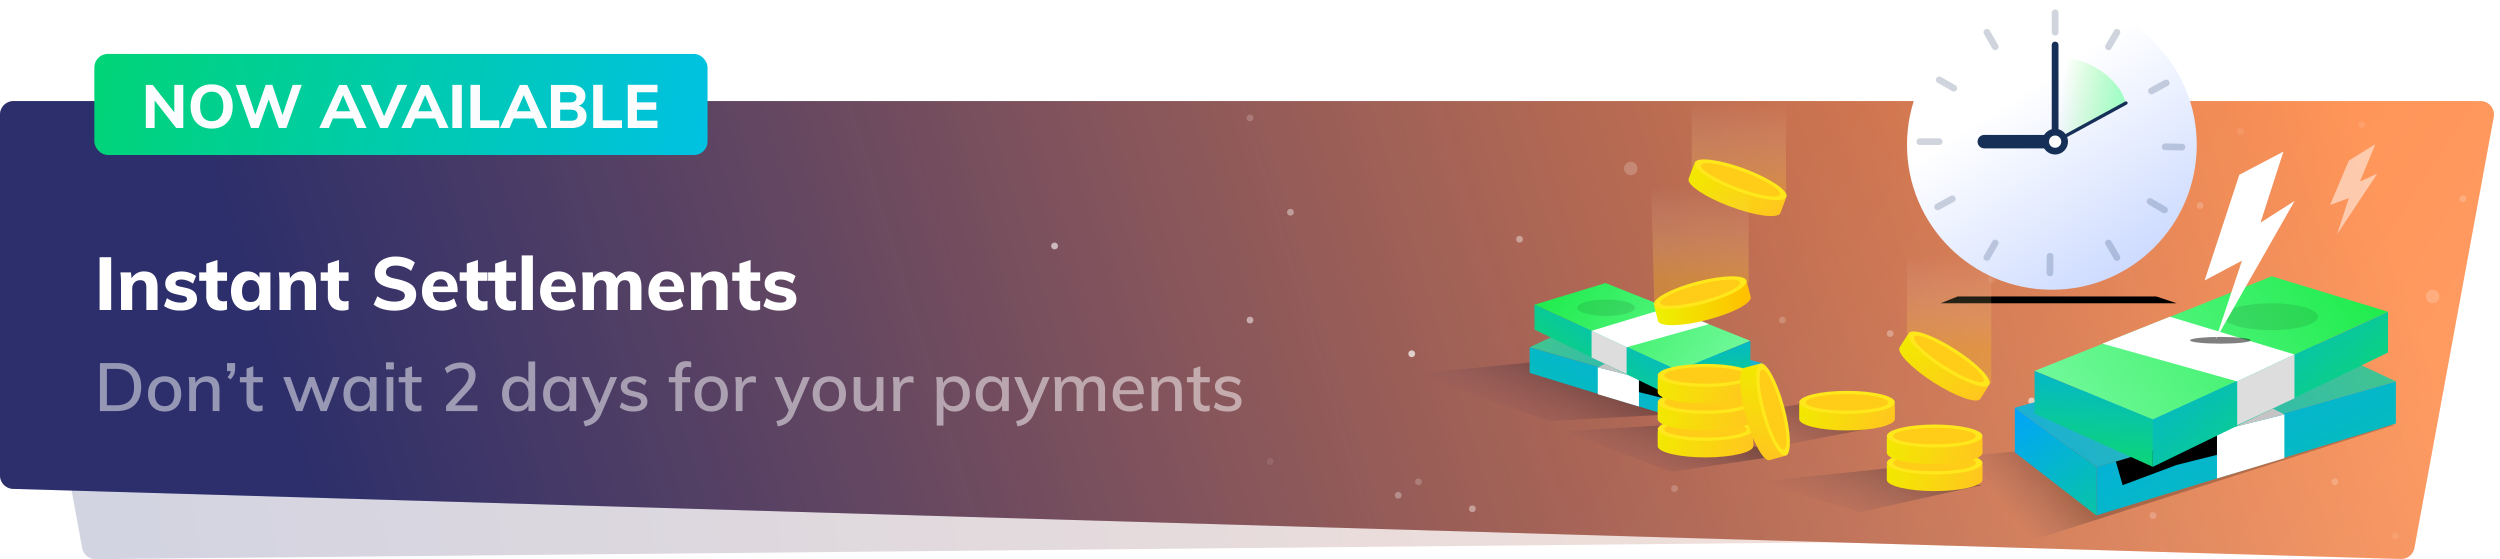 <svg width="371" height="83" fill="none" xmlns="http://www.w3.org/2000/svg"><path d="M368.12 18.2a2 2 0 00-1.6-3.2H2.4a2 2 0 00-1.97 2.36L12.2 81.35a2 2 0 001.98 1.63l306.83-2.97a2 2 0 001.58-.8l45.53-61.01z" fill="url(#paint0_linear)" fill-opacity=".2"/><path d="M0 17c0-1.1.9-2 2-2h366.1a2 2 0 011.97 2.36L358.3 81.31a2 2 0 01-2.02 1.64L1.94 72.55a2 2 0 01-1.94-2V17z" fill="url(#paint1_linear)"/><path d="M276 76l18-4-14-2.5-19 2 15 4.5z" fill="url(#paint2_linear)" fill-opacity=".7"/><path d="M0 17c0-1.1.9-2 2-2h366.1a2 2 0 011.97 2.36L358.3 81.31a2 2 0 01-2.02 1.64L1.94 72.55a2 2 0 01-1.94-2V17z" fill="url(#paint3_linear)" fill-opacity=".15"/><path d="M230 62.5l17.5-1-17.5-8-20.5 2 20.5 7z" fill="url(#paint4_linear)" fill-opacity=".7"/><path d="M248 70l17-2.5-16.5-4.5-16.5 1 16 6z" fill="url(#paint5_linear)" fill-opacity=".7"/><path d="M254.16 59.27l7.39-5.36-24.9-6.9-9.65 4.52 27.16 7.74z" fill="url(#paint6_linear)"/><path d="M227 55.34v-3.8l27.16 7.73v4.41L227 55.34z" fill="url(#paint7_linear)"/><path d="M261.55 57.96v-4.05l-7.39 5.36v4.41l7.39-5.72z" fill="url(#paint8_linear)"/><path d="M237.11 58.5v-3.98l6.11 1.53v4.28l-6.1-1.83z" fill="#fff"/><path d="M238.33 53.91l-1.22.61 6.11 1.53-4.89-2.14z" fill="#C4C4C4"/><g filter="url(#filter0_f)"><path d="M251.77 60.94l.61-2.14-9.16-2.75v2.14l3.67.92 4.88 1.83z" fill="#000"/></g><path d="M238.26 42l21.5 8.58-10.72 4.4-21.32-9.76L238.25 42z" fill="url(#paint9_linear)"/><path d="M259.76 54.45v-3.87l-10.72 4.4v4.3l10.72-4.83z" fill="url(#paint10_linear)"/><path d="M249.04 54.99v4.28l-21.32-10.36v-3.7L249.03 55z" fill="url(#paint11_linear)"/><ellipse rx="4.28" ry="1.22" transform="matrix(-1 0 0 1 238.33 45.67)" fill="#000" fill-opacity=".1"/><path d="M236.2 49.09l5.19 2.44v3.97l-5.2-2.44v-3.97z" fill="#DDD"/><path d="M241.39 51.53l12.22-3.42-6.11-2.44-11.3 3.42 5.19 2.44z" fill="#fff"/><circle cx="242" cy="25" r="1" fill="#fff" fill-opacity=".2"/><circle cx="291" cy="32" r="1" fill="#fff"/><circle cx="323" cy="50" r="1" fill="#fff" fill-opacity=".3"/><circle cx="264.5" cy="47.5" r=".5" fill="#fff" fill-opacity=".2"/><circle cx="258.5" cy="55.5" r=".5" fill="#fff"/><circle cx="185.5" cy="47.5" r=".5" fill="#fff" fill-opacity=".5"/><circle cx="248.5" cy="72.5" r=".5" fill="#fff" fill-opacity=".2"/><circle cx="209.5" cy="52.5" r=".5" fill="#fff" fill-opacity=".7"/><g filter="url(#filter1_f)"><path d="M320 44l3 1h-35l2.5-1H320z" fill="#000"/></g><circle cx="207.5" cy="73.5" r=".5" fill="#fff" fill-opacity=".3"/><circle cx="188.5" cy="68.5" r=".5" fill="#fff" fill-opacity=".1"/><circle cx="210.5" cy="71.5" r=".5" fill="#fff" fill-opacity=".2"/><circle cx="218.5" cy="75.5" r=".5" fill="#fff" fill-opacity=".4"/><circle cx="191.5" cy="31.5" r=".5" fill="#fff" fill-opacity=".4"/><circle cx="156.5" cy="36.5" r=".5" fill="#fff" fill-opacity=".6"/><circle cx="185.5" cy="17.5" r=".5" fill="#fff" fill-opacity=".2"/><circle cx="225.5" cy="35.5" r=".5" fill="#fff" fill-opacity=".4"/><circle cx="295.5" cy="41.5" r=".5" fill="#fff" fill-opacity=".1"/><circle cx="350.5" cy="18.5" r=".5" fill="#fff" fill-opacity=".1"/><circle cx="332.5" cy="19.5" r=".5" fill="#fff" fill-opacity=".1"/><circle cx="361" cy="44" r="1" fill="#fff" fill-opacity=".2"/><circle cx="365.5" cy="29.5" r=".5" fill="#fff" fill-opacity=".2"/><circle cx="346.5" cy="71.5" r=".5" fill="#fff" fill-opacity=".2"/><circle cx="355.5" cy="79.5" r=".5" fill="#fff" fill-opacity=".1"/><circle cx="319.5" cy="76.5" r=".5" fill="#fff" fill-opacity=".2"/><circle cx="280.5" cy="49.5" r=".5" fill="#fff" fill-opacity=".3"/><circle cx="343.5" cy="43.5" r=".5" fill="#fff" fill-opacity=".2"/><circle cx="301.5" cy="59.5" r=".5" fill="#fff" fill-opacity=".6"/><circle cx="326.5" cy="30.5" r=".5" fill="#fff" fill-opacity=".2"/><circle cx="354.5" cy="60.5" r=".5" fill="#fff"/><circle cx="304.5" cy="21.5" r="21.5" fill="url(#paint12_linear)"/><path d="M304.98 1.91v2.87M304.23 38.02l-.02 2.48M323.8 21.83l-2.49-.05M287.78 21.02h-2.87M294.85 4.79l1.24 2.15M312.9 36.06l1.25 2.15M287.79 11.85l2.15 1.24M319.06 29.9l2.15 1.25M287.54 30.7l2.18-1.19M319.28 13.49l2.18-1.18" stroke="#162F56" stroke-opacity=".2" stroke-linecap="round"/><path d="M304.98 21.02V8.6c4.3-.48 9.55 2.87 10.5 6.69l-10.5 5.73z" fill="url(#paint13_linear)"/><path d="M294.85 38.21l1.24-2.15M312.9 6.94l1.25-2.15" stroke="#162F56" stroke-opacity=".2" stroke-linecap="round"/><path d="M294.47 21.02h10.5" stroke="#162F56" stroke-width="2" stroke-linecap="round"/><path d="M315.49 15.29l-10.51 5.73" stroke="#162F56" stroke-width=".5" stroke-linecap="round"/><path d="M304.98 21.98V6.68" stroke="#162F56" stroke-linecap="round"/><circle cx="304.98" cy="21.02" r="1.41" fill="#fff" stroke="#162F56"/><path d="M352.5 21.4l-3.93 2.43-2.78 6.58 2.78-1.01-1.74 5.36 5.96-8.99-2.57 1.17 2.28-5.54z" fill="#fff" fill-opacity=".5"/><path d="M300.5 80.5l55-17.5-56.5 4-16 1.5 17.5 12z" fill="url(#paint14_linear)" fill-opacity=".5"/><path d="M311.09 69.28L299 60.5l40.75-11.3 15.8 7.4-44.46 12.68z" fill="url(#paint15_linear)"/><path d="M355.55 62.84V56.6l-44.46 12.68v7.21l44.46-13.65z" fill="url(#paint16_linear)"/><path d="M299 67.13V60.5l12.09 8.78v7.21L299 67.13z" fill="url(#paint17_linear)"/><path d="M339 68v-6.5L329 64v7l10-3z" fill="#fff"/><path d="M337 60.5l2 1-10 2.5 8-3.5z" fill="#C4C4C4"/><g filter="url(#filter2_f)"><path d="M315 72l-1-3.5 15-4.5v3.5l-6 1.5-8 3z" fill="#000"/></g><path d="M337.12 41l-35.2 14.04 17.56 7.22 34.9-16L337.12 41z" fill="url(#paint18_linear)"/><path d="M301.93 61.38v-6.34l17.55 7.22v7.02l-17.56-7.9z" fill="url(#paint19_linear)"/><path d="M319.48 62.26v7.02l34.9-16.97v-6.04l-34.9 15.99z" fill="url(#paint20_linear)"/><ellipse cx="337" cy="47" rx="7" ry="2" fill="#000" fill-opacity=".1"/><path d="M340.5 52.6l-8.5 4v6.5l8.5-4v-6.5z" fill="#DDD"/><path d="M332 56.6L312 51l10-4 18.5 5.6-8.5 4z" fill="#fff"/><g filter="url(#filter3_f)"><ellipse cx="329.5" cy="50.5" rx="4.5" ry=".5" fill="#000" fill-opacity=".5"/></g><path d="M338.85 22.5l-6.54 3.44-5.14 15.68 5.54-2.94-3.9 11.69 11.72-20.56-5.07 3.23 3.4-10.54z" fill="#fff"/><path d="M265 66l15.5-3-13.5-3-15 2.5 13 3.5z" fill="url(#paint21_linear)" fill-opacity=".7"/><path d="M246 63.96v2.23c0 .93 3.18 1.69 7.1 1.69 3.92 0 7.1-.76 7.1-1.7v-2.22H246z" fill="url(#paint22_linear)"/><ellipse cx="253.1" cy="63.71" rx="7.1" ry="1.71" fill="#FEE71B"/><ellipse cx="253.1" cy="63.71" rx="6.12" ry="1.22" fill="#FFCC17"/><path d="M246 59.96v2.23c0 .93 3.18 1.69 7.1 1.69 3.92 0 7.1-.76 7.1-1.7v-2.22H246z" fill="url(#paint23_linear)"/><ellipse cx="253.1" cy="59.71" rx="7.1" ry="1.71" fill="#FEE71B"/><ellipse cx="253.1" cy="59.71" rx="6.12" ry="1.22" fill="#FFCC17"/><path d="M246 55.96v2.23c0 .93 3.18 1.69 7.1 1.69 3.92 0 7.1-.76 7.1-1.7v-2.22H246z" fill="url(#paint24_linear)"/><ellipse cx="253.1" cy="55.71" rx="7.1" ry="1.71" fill="#FEE71B"/><ellipse cx="253.1" cy="55.71" rx="6.12" ry="1.22" fill="#FFCC17"/><path opacity=".3" d="M251.05 13v13.5l14 2.5V13h-14z" fill="url(#paint25_linear)"/><path d="M251.4 24.38l-.8 2.13c-.33.9 2.45 2.76 6.2 4.16 3.77 1.4 7.09 1.82 7.42.92l.8-2.13-13.62-5.08z" fill="url(#paint26_linear)"/><ellipse cx="258.3" cy="26.68" rx="7.27" ry="1.75" transform="rotate(20.45 258.3 26.68)" fill="#FEE71B"/><ellipse cx="258.3" cy="26.68" rx="6.26" ry="1.25" transform="rotate(20.45 258.3 26.68)" fill="#FFCC17"/><path opacity=".3" d="M245 26l.5 19.5 14-3.5V26H245z" fill="url(#paint27_linear)"/><path d="M245.5 45.47l.55 2.15c.24.9 3.5.84 7.3-.15 3.8-.98 6.69-2.51 6.45-3.42l-.56-2.15-13.75 3.57z" fill="url(#paint28_linear)"/><ellipse cx="252.31" cy="43.44" rx="7.1" ry="1.71" transform="rotate(-14.56 252.3 43.44)" fill="#FEE71B"/><ellipse cx="252.31" cy="43.44" rx="6.12" ry="1.22" transform="rotate(-14.56 252.3 43.44)" fill="#FFCC17"/><path opacity=".3" d="M283 36v13.5l12.5 7.5V36H283z" fill="url(#paint29_linear)"/><path d="M283.11 49.65l-1.2 1.88c-.5.78 1.77 3.13 5.07 5.25 3.31 2.1 6.4 3.18 6.9 2.4l1.2-1.88-11.97-7.65z" fill="url(#paint30_linear)"/><ellipse cx="289.23" cy="53.27" rx="7.1" ry="1.71" transform="rotate(32.57 289.23 53.27)" fill="#FEE71B"/><ellipse cx="289.23" cy="53.27" rx="6.12" ry="1.22" transform="rotate(32.57 289.23 53.27)" fill="#FFCC17"/><path d="M280 68.96v2.23c0 .93 3.18 1.69 7.1 1.69 3.92 0 7.1-.76 7.1-1.7v-2.22H280z" fill="url(#paint31_linear)"/><ellipse cx="287.1" cy="68.71" rx="7.1" ry="1.71" fill="#FEE71B"/><ellipse cx="287.1" cy="68.71" rx="6.12" ry="1.22" fill="#FFCC17"/><path d="M280 64.96v2.23c0 .93 3.18 1.69 7.1 1.69 3.92 0 7.1-.76 7.1-1.7v-2.22H280z" fill="url(#paint32_linear)"/><ellipse cx="287.1" cy="64.71" rx="7.1" ry="1.71" fill="#FEE71B"/><ellipse cx="287.1" cy="64.71" rx="6.12" ry="1.22" fill="#FFCC17"/><path d="M267 59.96v2.23c0 .93 3.18 1.69 7.1 1.69 3.92 0 7.1-.76 7.1-1.7v-2.22H267z" fill="url(#paint33_linear)"/><ellipse cx="274.1" cy="59.71" rx="7.1" ry="1.71" fill="#FEE71B"/><ellipse cx="274.1" cy="59.71" rx="6.12" ry="1.22" fill="#FFCC17"/><path d="M261 54l-2.14.58c-.9.25-.8 3.52.24 7.3s2.61 6.65 3.51 6.4l2.15-.59-3.75-13.7z" fill="url(#paint34_linear)"/><ellipse cx="263.12" cy="60.78" rx="7.1" ry="1.71" transform="rotate(74.68 263.12 60.78)" fill="#FEE71B"/><ellipse cx="263.12" cy="60.78" rx="6.12" ry="1.22" transform="rotate(74.68 263.12 60.78)" fill="#FFCC17"/><rect x="14" y="8" width="91" height="15" rx="2" fill="url(#paint35_linear)"/><path d="M27.2 12.6V19h-1.05l-3.2-4.09V19h-1.31v-6.4h1.03l3.2 4.07v-4.08h1.32zm4.22 6.48c-.64 0-1.2-.13-1.67-.4a2.77 2.77 0 01-1.08-1.15 3.82 3.82 0 01-.38-1.74c0-.67.12-1.25.38-1.74.25-.5.62-.87 1.08-1.13a3.3 3.3 0 011.67-.4c.64 0 1.19.13 1.66.4.46.26.82.64 1.08 1.13.25.5.37 1.07.37 1.74 0 .66-.12 1.25-.37 1.74-.26.5-.62.88-1.08 1.15-.47.27-1.02.4-1.66.4zm0-1.1c.54 0 .96-.19 1.26-.56.3-.38.46-.93.46-1.63 0-.71-.15-1.25-.46-1.62-.3-.38-.72-.56-1.26-.56s-.96.19-1.27.56c-.3.37-.45.9-.45 1.62 0 .71.15 1.26.45 1.64.3.37.73.55 1.27.55zm13.36-5.39L42.5 19h-1.12l-1.5-4.24-1.5 4.24h-1.12l-2.28-6.4h1.43l1.48 4.42 1.54-4.43h.98l1.52 4.5 1.5-4.5h1.35zm7.62 4.99h-3L48.8 19h-1.42l2.95-6.4h1.13L54.4 19h-1.38l-.62-1.42zm-.45-1.07l-1.04-2.4-1.03 2.4h2.07zm8.48-3.92L57.55 19h-1.13l-2.88-6.4H55l2 4.65L59 12.59h1.42zm4.16 4.99h-3L60.98 19h-1.42l2.95-6.4h1.13l2.94 6.4H65.2l-.61-1.42zm-.46-1.07l-1.04-2.4-1.03 2.4h2.07zm3-3.92h1.4V19h-1.4v-6.4zm2.7 0h1.4v5.27h2.86V19h-4.27v-6.4zm9.39 4.99h-3l-.6 1.42H74.2l2.94-6.4h1.13l2.95 6.4h-1.39l-.61-1.42zm-.46-1.07l-1.03-2.4-1.04 2.4h2.07zm7.12-.82c.37.1.66.3.86.56.2.27.3.6.3 1 0 .54-.2.96-.6 1.28-.4.31-.94.47-1.63.47h-3.05v-6.4h2.96c.66 0 1.19.14 1.57.44.4.3.59.7.59 1.22a1.48 1.48 0 01-1 1.43zm-2.75-.49h1.35c.36 0 .63-.06.8-.18.18-.12.27-.32.27-.57 0-.27-.09-.46-.27-.59-.17-.13-.44-.19-.8-.19h-1.35v1.53zm1.52 2.72c.37 0 .65-.06.81-.19.18-.13.27-.34.27-.62 0-.29-.1-.5-.27-.63-.16-.13-.44-.2-.81-.2h-1.52v1.64h1.52zm3.38-5.33h1.4v5.27h2.87V19h-4.27v-6.4zm5.13 0h4.41v1.1h-3.05v1.5h2.87v1.1h-2.87v1.62h3.05V19h-4.41v-6.4z" fill="#FBFCFD"/><path d="M14.78 38.17h1.72V46h-1.72v-7.83zm6.62 2.11c1.32 0 1.98.78 1.98 2.34V46h-1.66v-3.3c0-.39-.07-.67-.22-.85-.14-.18-.36-.27-.67-.27-.37 0-.66.12-.88.35-.22.23-.33.55-.33.95V46h-1.66v-3.98c0-.6-.03-1.13-.09-1.6h1.56l.11.88a2.06 2.06 0 011.86-1.02zm5.44 5.8a4.09 4.09 0 01-2.5-.67l.44-1.16a3.51 3.51 0 002.08.66c.29 0 .5-.04.66-.13a.42.42 0 00.23-.39.39.39 0 00-.16-.33 1.6 1.6 0 00-.59-.2l-.91-.21c-.54-.12-.93-.3-1.19-.56a1.4 1.4 0 01-.37-1.03c0-.34.1-.65.3-.92.2-.27.48-.48.84-.63a3.73 3.73 0 013.43.46l-.46 1.11c-.28-.2-.58-.34-.88-.45-.3-.1-.58-.15-.86-.15-.27 0-.48.05-.63.14a.44.44 0 00-.23.4c0 .12.04.23.13.3.1.08.26.14.5.2l.93.2c.57.13.98.33 1.24.6.26.26.39.61.39 1.05 0 .53-.22.95-.64 1.26-.43.3-1.01.46-1.75.46zm5.43-4.41v2.16c0 .31.08.54.24.69.17.13.38.2.63.2.16 0 .35-.02.55-.07v1.28c-.26.1-.58.16-.96.16-.68 0-1.21-.2-1.58-.59a2.32 2.32 0 01-.54-1.63v-2.2h-1.05v-1.25h1.05v-1.3l1.66-.54v1.84h1.42v1.25h-1.42zm7.86-1.25V46H38.5v-.83c-.17.3-.4.51-.71.68-.31.16-.66.24-1.05.24-.48 0-.91-.12-1.28-.35a2.43 2.43 0 01-.87-1c-.2-.45-.31-.95-.31-1.52 0-.57.1-1.08.3-1.53.22-.45.51-.8.89-1.04.37-.25.8-.37 1.27-.37.4 0 .74.08 1.05.25.3.17.54.4.71.69v-.8h1.64zm-2.91 4.4c.4 0 .72-.14.94-.41.22-.28.33-.69.33-1.21 0-.53-.1-.94-.33-1.22a1.12 1.12 0 00-.94-.42c-.41 0-.73.14-.96.44-.23.29-.34.7-.34 1.22s.1.92.33 1.2c.23.27.55.4.97.4zm7.7-4.54c1.32 0 1.98.78 1.98 2.34V46h-1.67v-3.3c0-.39-.07-.67-.22-.85-.13-.18-.36-.27-.67-.27-.36 0-.66.12-.88.35-.22.23-.33.55-.33.95V46h-1.66v-3.98c0-.6-.03-1.13-.09-1.6h1.57l.1.88a2.06 2.06 0 011.87-1.02zm5.39 1.39v2.16c0 .31.08.54.24.69.16.13.37.2.63.2.16 0 .34-.02.55-.07v1.28c-.27.1-.59.16-.96.16-.69 0-1.22-.2-1.58-.59a2.32 2.32 0 01-.54-1.63v-2.2h-1.06v-1.25h1.06v-1.3l1.66-.54v1.84h1.42v1.25H50.3zm8.21 4.43c-.6 0-1.16-.08-1.71-.23-.55-.16-1-.39-1.36-.67l.55-1.23c.76.52 1.6.79 2.53.79.5 0 .88-.08 1.15-.23.27-.17.4-.39.4-.68 0-.24-.12-.44-.37-.58a4.56 4.56 0 00-1.29-.42 7.15 7.15 0 01-1.65-.5c-.4-.2-.7-.45-.89-.74-.18-.3-.27-.66-.27-1.09 0-.47.13-.89.38-1.26.27-.38.63-.67 1.1-.87a3.9 3.9 0 011.63-.32c.56 0 1.1.08 1.6.24.52.16.93.38 1.24.66L61 40.2a3.66 3.66 0 00-2.28-.79c-.44 0-.79.09-1.05.27a.82.82 0 00-.4.71c0 .18.05.32.14.44.1.12.27.22.5.32.24.09.58.18 1.01.26 1 .22 1.73.5 2.17.86.44.35.67.83.67 1.44 0 .74-.29 1.32-.86 1.75-.57.43-1.37.64-2.39.64zm9.39-2.75h-3.68c.03.52.17.9.41 1.14.24.24.6.35 1.08.35a2.7 2.7 0 001.65-.56l.44 1.13a3 3 0 01-1 .5c-.38.12-.77.18-1.17.18-.94 0-1.67-.26-2.2-.77a2.82 2.82 0 01-.81-2.13c0-.56.11-1.06.34-1.5.23-.45.56-.8.98-1.04.42-.25.89-.37 1.42-.37.78 0 1.4.26 1.86.77.45.5.68 1.2.68 2.06v.24zm-2.5-1.9c-.31 0-.57.09-.77.27-.19.18-.31.45-.37.8h2.2c-.08-.71-.44-1.07-1.06-1.07zm5.52.22v2.16c0 .31.08.54.25.69.16.13.37.2.62.2.16 0 .35-.02.55-.07v1.28c-.26.1-.58.16-.95.16-.7 0-1.22-.2-1.59-.59a2.32 2.32 0 01-.54-1.63v-2.2h-1.05v-1.25h1.05v-1.3l1.66-.54v1.84h1.42v1.25h-1.42zm4.21 0v2.16c0 .31.09.54.25.69.16.13.37.2.62.2.17 0 .35-.02.55-.07v1.28c-.26.1-.58.16-.95.16-.7 0-1.22-.2-1.59-.59a2.32 2.32 0 01-.54-1.63v-2.2h-1.05v-1.25h1.05v-1.3l1.66-.54v1.84h1.42v1.25h-1.42zm2.28-3.77h1.66V46h-1.66v-8.1zm8.02 5.45h-3.67c.03.52.16.9.4 1.14.24.24.6.35 1.08.35a2.7 2.7 0 001.65-.56l.44 1.13a3 3 0 01-.99.5c-.39.12-.78.18-1.18.18-.94 0-1.67-.26-2.2-.77a2.82 2.82 0 01-.81-2.13c0-.56.11-1.06.34-1.5.24-.45.56-.8.98-1.04.42-.25.9-.37 1.42-.37.78 0 1.4.26 1.86.77.45.5.68 1.2.68 2.06v.24zm-2.5-1.9c-.31 0-.57.09-.77.27-.19.18-.31.45-.37.8H84c-.09-.71-.44-1.07-1.07-1.07zm10.36-1.17c.64 0 1.11.2 1.42.58.32.38.47.97.47 1.76V46h-1.66v-3.32c0-.4-.06-.67-.18-.84-.13-.17-.33-.26-.62-.26-.34 0-.6.12-.78.35-.18.23-.28.56-.28.99V46h-1.66v-3.32c0-.38-.06-.66-.2-.84-.12-.17-.32-.26-.6-.26-.34 0-.6.12-.8.35-.17.23-.27.56-.27.99V46h-1.66v-3.98c0-.6-.03-1.13-.09-1.6h1.57l.1.84c.16-.32.4-.56.7-.73.3-.17.66-.25 1.06-.25.82 0 1.37.34 1.65 1.03a2.12 2.12 0 011.84-1.03zm8.21 3.07h-3.67c.03.52.16.9.4 1.14.25.24.6.35 1.08.35a2.7 2.7 0 001.65-.56l.44 1.13a3 3 0 01-.99.5c-.39.12-.78.18-1.18.18-.93 0-1.67-.26-2.2-.77a2.82 2.82 0 01-.81-2.13c0-.56.11-1.06.34-1.5.24-.45.56-.8.98-1.04.42-.25.9-.37 1.42-.37.78 0 1.4.26 1.86.77.45.5.68 1.2.68 2.06v.24zm-2.5-1.9c-.31 0-.57.09-.77.27-.19.18-.31.45-.37.8h2.21c-.09-.71-.44-1.07-1.07-1.07zm6.99-1.17c1.32 0 1.98.78 1.98 2.34V46h-1.67v-3.3c0-.39-.07-.67-.22-.85-.13-.18-.36-.27-.67-.27-.36 0-.66.12-.88.35-.22.23-.33.55-.33.95V46h-1.66v-3.98c0-.6-.03-1.13-.08-1.6h1.56l.1.88a2.07 2.07 0 011.87-1.02zm5.39 1.39v2.16c0 .31.08.54.24.69.16.13.37.2.63.2.16 0 .34-.02.55-.07v1.28c-.27.1-.59.16-.96.16-.69 0-1.22-.2-1.58-.59a2.33 2.33 0 01-.54-1.63v-2.2h-1.06v-1.25h1.06v-1.3l1.66-.54v1.84h1.42v1.25h-1.42zm4.4 4.42a4.09 4.09 0 01-2.5-.68l.45-1.16a3.53 3.53 0 002.08.66c.28 0 .5-.04.66-.13a.42.42 0 00.23-.39.39.39 0 00-.17-.33 1.6 1.6 0 00-.58-.2l-.91-.21c-.54-.12-.94-.3-1.2-.56a1.4 1.4 0 01-.37-1.03c0-.34.1-.65.3-.92.2-.27.49-.48.85-.63a3.73 3.73 0 013.43.46l-.46 1.11c-.29-.2-.58-.34-.88-.45-.3-.1-.58-.15-.86-.15-.27 0-.48.05-.64.14a.44.44 0 00-.23.4c0 .12.05.23.13.3.1.08.26.14.5.2l.93.2c.58.13.99.33 1.25.6.25.26.38.61.38 1.05 0 .53-.21.95-.64 1.26-.42.3-1 .46-1.75.46z" fill="#fff"/><path opacity=".5" d="M14.83 53.88h2.49c1.15 0 2.05.31 2.68.93.63.62.95 1.5.95 2.62 0 1.13-.32 2.01-.95 2.64-.63.62-1.53.93-2.68.93h-2.49v-7.12zm2.43 6.26c1.75 0 2.63-.9 2.63-2.71 0-1.8-.88-2.69-2.63-2.69h-1.4v5.4h1.4zm7.18.93c-.5 0-.93-.1-1.3-.32a2.2 2.2 0 01-.87-.91 3 3 0 01-.3-1.38 3 3 0 01.3-1.38c.2-.4.5-.7.87-.92.37-.21.8-.32 1.3-.32.49 0 .92.1 1.29.32.37.21.66.52.86.92.2.4.3.85.3 1.38 0 .53-.1.99-.3 1.38-.2.4-.49.7-.86.91-.37.21-.8.32-1.3.32zm-.01-.8c.47 0 .82-.15 1.07-.46.25-.3.37-.76.37-1.35 0-.58-.13-1.03-.38-1.34-.25-.31-.6-.47-1.05-.47-.46 0-.82.16-1.07.47-.25.31-.38.76-.38 1.34 0 .6.12 1.04.37 1.35.25.3.6.46 1.07.46zm6.33-4.43c1.2 0 1.81.67 1.81 2.02V61h-1.01v-3.08c0-.44-.09-.76-.26-.96-.17-.2-.44-.3-.81-.3-.43 0-.77.13-1.03.4-.25.27-.38.62-.38 1.07V61h-1v-3.62c0-.53-.03-1-.08-1.42h.94l.09.87c.16-.32.39-.56.69-.73.3-.17.65-.26 1.04-.26zm4.13-1.96v.82c0 .31-.05.6-.16.85-.1.25-.28.5-.54.76l-.43-.34c.28-.3.44-.6.48-.89h-.55v-1.2h1.2zm2.7 2.86v2.53c0 .35.08.6.22.74a.9.9 0 00.63.21c.18 0 .35-.03.53-.08v.82c-.22.07-.47.11-.75.11-.52 0-.92-.15-1.2-.44-.3-.3-.44-.72-.44-1.28v-2.61h-.98v-.78h.98V54.7l1.01-.35v1.61H39v.78h-1.4zm12.81-.78L48.48 61h-.92l-1.35-3.65L44.87 61h-.92l-1.92-5.04h1.05l1.37 3.85 1.4-3.85h.8l1.38 3.85 1.38-3.85h1zm5.48 0V61h-1v-.86c-.14.3-.36.53-.66.69-.28.16-.62.24-1 .24-.45 0-.85-.1-1.19-.32-.33-.21-.59-.51-.78-.9-.18-.4-.28-.85-.28-1.37 0-.52.1-.98.28-1.38a2.09 2.09 0 011.96-1.26c.39 0 .73.08 1.01.25.29.16.51.39.66.69v-.82h1zm-2.43 4.31c.46 0 .8-.16 1.05-.47.26-.32.38-.77.38-1.34 0-.58-.12-1.03-.38-1.34-.24-.31-.6-.47-1.06-.47-.45 0-.8.16-1.07.49a2.1 2.1 0 00-.38 1.34c0 .57.13 1 .38 1.32.26.31.62.47 1.08.47zm3.92-4.31h1V61h-1v-5.04zm1.08-2.2v1.06h-1.17v-1.06h1.17zm2.7 2.98v2.53c0 .35.08.6.23.74a.9.9 0 00.63.21c.17 0 .35-.03.53-.08v.82c-.22.07-.47.11-.75.11-.52 0-.93-.15-1.21-.44-.29-.3-.43-.72-.43-1.28v-2.61h-.98v-.78h.98V54.7l1-.35v1.61h1.4v.78h-1.4zm9.7 3.41V61H66.2v-.77l2.45-2.69c.31-.35.54-.66.68-.94.14-.29.22-.57.22-.85 0-.36-.1-.63-.31-.82-.21-.2-.51-.29-.9-.29a3.2 3.2 0 00-1.98.78l-.37-.76a3.76 3.76 0 012.38-.86c.68 0 1.21.17 1.6.51.4.34.6.8.6 1.38 0 .41-.08.8-.26 1.18a5.4 5.4 0 01-.9 1.23l-1.9 2.05h3.36zm8.57-6.51V61h-1v-.86c-.15.3-.37.53-.66.69-.29.16-.63.24-1.01.24-.44 0-.82-.11-1.16-.33-.34-.22-.6-.53-.8-.92-.19-.4-.28-.86-.28-1.38 0-.52.1-.98.28-1.37.18-.4.44-.7.78-.91.34-.21.73-.32 1.18-.32.38 0 .71.08 1 .24.3.16.51.39.66.68v-3.12h1zm-2.44 6.63c.46 0 .81-.16 1.06-.47.25-.32.38-.77.38-1.34 0-.57-.13-1.02-.38-1.33-.25-.32-.6-.48-1.05-.48-.46 0-.82.16-1.08.47-.25.31-.38.75-.38 1.32 0 .57.13 1.02.38 1.35.26.32.62.48 1.07.48zm8.53-4.31V61h-1v-.86c-.14.3-.36.53-.66.69-.28.16-.62.24-1 .24-.45 0-.85-.1-1.19-.32-.33-.21-.6-.51-.78-.9-.18-.4-.28-.85-.28-1.37 0-.52.1-.98.28-1.38a2.09 2.09 0 011.96-1.26c.39 0 .73.08 1.01.25.29.16.5.39.66.69v-.82h1zm-2.43 4.31c.46 0 .8-.16 1.05-.47.26-.32.38-.77.38-1.34 0-.58-.12-1.03-.38-1.34-.24-.31-.6-.47-1.06-.47-.45 0-.8.16-1.07.49a2.1 2.1 0 00-.38 1.34c0 .57.13 1 .38 1.32.26.31.62.47 1.08.47zm8.5-4.31l-2.35 5.45a3 3 0 01-.98 1.3c-.4.28-.87.47-1.44.56l-.22-.78c.47-.1.83-.25 1.07-.42.24-.17.44-.42.59-.76l.18-.42-2.12-4.93h1.07l1.58 3.9 1.6-3.9h1.02zm2.46 5.11c-.88 0-1.57-.21-2.08-.64l.3-.73c.53.4 1.13.6 1.8.6.36 0 .62-.06.8-.17a.57.57 0 00.27-.5.5.5 0 00-.2-.42 1.5 1.5 0 00-.61-.27l-.84-.2c-.44-.1-.78-.26-1.01-.49a1.25 1.25 0 01-.34-.89c0-.45.18-.82.54-1.1.37-.28.85-.42 1.45-.42.36 0 .7.06 1.02.17.33.11.6.27.83.48l-.31.71c-.49-.39-1-.58-1.54-.58-.33 0-.58.06-.76.19a.58.58 0 00-.27.51c0 .17.06.31.17.42.11.1.3.19.54.25l.86.21c.48.1.83.28 1.06.51.23.23.35.52.35.89 0 .45-.18.81-.55 1.08-.36.26-.85.39-1.48.39zm8.02-6.62c-.56 0-.83.32-.83.95v.56h1.18v.78h-1.18V61h-1.01v-4.26h-.97v-.78h.97v-.64c0-.56.14-.99.42-1.28.28-.3.68-.44 1.2-.44.26 0 .5.03.73.1v.83a1.8 1.8 0 00-.51-.08zm3.5 6.62c-.5 0-.93-.1-1.3-.32a2.2 2.2 0 01-.88-.91 3 3 0 01-.3-1.38 3 3 0 01.3-1.38c.2-.4.5-.7.87-.92.38-.21.8-.32 1.3-.32.49 0 .92.1 1.3.32.37.21.65.52.85.92.2.4.31.85.31 1.38 0 .53-.1.99-.3 1.38-.2.4-.5.7-.87.91-.37.21-.8.32-1.29.32zm-.02-.8c.47 0 .83-.15 1.07-.46.25-.3.37-.76.37-1.35 0-.58-.12-1.03-.38-1.34-.24-.31-.6-.47-1.05-.47-.46 0-.81.16-1.07.47-.25.31-.38.76-.38 1.34 0 .6.13 1.04.37 1.35.26.3.61.46 1.07.46zm6.16-4.43c.16 0 .32.02.48.07l-.02.92c-.18-.07-.37-.1-.59-.1-.46 0-.8.14-1.04.42-.22.27-.34.62-.34 1.04V61h-1v-3.62c0-.53-.02-1-.08-1.42h.94l.1.91c.13-.33.33-.59.61-.76.28-.18.6-.27.94-.27zm8.5.12l-2.35 5.45a3 3 0 01-.98 1.3c-.39.28-.87.47-1.44.56l-.22-.78c.47-.1.83-.25 1.07-.42.25-.17.44-.42.59-.76l.18-.42-2.12-4.93H116l1.58 3.9 1.6-3.9h1.02zm2.88 5.11c-.5 0-.92-.1-1.3-.32a2.2 2.2 0 01-.87-.91 3 3 0 01-.3-1.38 3 3 0 01.3-1.38c.2-.4.5-.7.87-.92.38-.21.8-.32 1.3-.32.49 0 .92.1 1.3.32.37.21.65.52.85.92.2.4.31.85.31 1.38 0 .53-.1.99-.3 1.38-.2.4-.5.7-.87.91-.37.21-.8.32-1.29.32zm0-.8c.46 0 .81-.15 1.06-.46.25-.3.37-.76.37-1.35 0-.58-.13-1.03-.38-1.34-.24-.31-.6-.47-1.05-.47-.46 0-.81.16-1.07.47-.25.31-.38.76-.38 1.34 0 .6.13 1.04.37 1.35.25.3.61.46 1.07.46zm8.02-4.31V61h-.98v-.84c-.16.3-.38.52-.66.68-.28.15-.6.23-.95.23-1.21 0-1.82-.67-1.82-2.02v-3.09h1v3.08c0 .41.09.72.25.92.18.2.44.29.78.29.42 0 .75-.13 1-.4s.37-.62.37-1.06v-2.83h1.01zm4-.12c.15 0 .3.02.47.07l-.02.92c-.18-.07-.38-.1-.59-.1-.46 0-.8.14-1.04.42-.22.27-.34.62-.34 1.04V61h-1v-3.62c0-.53-.03-1-.08-1.42h.94l.1.91c.13-.33.33-.59.61-.76.28-.18.6-.27.94-.27zm6.58 0a2.09 2.09 0 011.95 1.26c.2.4.29.86.29 1.38 0 .52-.1.98-.28 1.37a2.13 2.13 0 01-1.96 1.22 2.1 2.1 0 01-1.02-.24 1.6 1.6 0 01-.65-.71v3.04h-1v-5.78c0-.53-.03-1-.08-1.42h.94l.1.93c.13-.33.35-.59.65-.77.3-.19.65-.28 1.06-.28zm-.23 4.43c.45 0 .8-.16 1.06-.47.25-.31.38-.75.38-1.32 0-.57-.13-1.02-.38-1.34-.26-.33-.6-.49-1.06-.49-.47 0-.83.16-1.07.47-.25.31-.37.76-.37 1.34 0 .58.12 1.03.37 1.34.25.31.6.47 1.07.47zm8.26-4.31V61h-1v-.86c-.15.3-.37.53-.66.69-.29.16-.62.24-1 .24-.46 0-.85-.1-1.19-.32-.33-.21-.6-.51-.78-.9-.19-.4-.28-.85-.28-1.37 0-.52.1-.98.28-1.38a2.09 2.09 0 011.96-1.26c.39 0 .72.08 1.01.25.29.16.5.39.66.69v-.82h1zm-2.43 4.31c.46 0 .8-.16 1.05-.47.25-.32.38-.77.38-1.34 0-.58-.13-1.03-.38-1.34-.25-.31-.6-.47-1.06-.47-.45 0-.8.16-1.07.49-.25.32-.38.77-.38 1.34 0 .57.13 1 .38 1.32.26.31.62.47 1.08.47zm8.5-4.31l-2.35 5.45a3 3 0 01-.99 1.3c-.38.28-.86.47-1.44.56l-.22-.78c.48-.1.84-.25 1.07-.42.25-.17.45-.42.6-.76l.18-.42-2.13-4.93h1.07l1.59 3.9 1.6-3.9h1.02zm6.53-.12c1.12 0 1.68.67 1.68 2.02V61h-1.01v-3.09c0-.43-.08-.75-.23-.95-.15-.2-.39-.3-.72-.3-.39 0-.7.13-.92.4-.22.27-.33.63-.33 1.09V61h-1.01v-3.09c0-.43-.08-.75-.23-.95-.15-.2-.39-.3-.72-.3-.39 0-.7.13-.92.4-.23.27-.34.63-.34 1.09V61h-1v-3.62c0-.53-.03-1-.08-1.42h.94l.09.84c.14-.3.35-.54.63-.71.27-.17.59-.25.96-.25.78 0 1.29.32 1.53.97.15-.3.37-.54.67-.71.3-.17.63-.26 1-.26zm7.42 2.66h-3.6c.04 1.18.57 1.77 1.61 1.77a2.5 2.5 0 001.6-.57l.3.72c-.22.2-.51.36-.87.48-.34.11-.7.17-1.05.17-.8 0-1.44-.23-1.9-.69a2.6 2.6 0 01-.69-1.91c0-.51.1-.97.3-1.37a2.28 2.28 0 012.11-1.26c.68 0 1.22.22 1.6.66.4.44.6 1.05.6 1.83v.17zm-2.17-1.91c-.38 0-.69.11-.93.34-.24.23-.39.55-.46.97h2.67a1.53 1.53 0 00-.39-.97 1.18 1.18 0 00-.89-.34zm6.01-.75c1.2 0 1.81.67 1.81 2.02V61h-1v-3.08c0-.44-.1-.76-.27-.96-.16-.2-.43-.3-.8-.3-.43 0-.78.13-1.04.4a1.5 1.5 0 00-.38 1.07V61h-1v-3.62c0-.53-.02-1-.08-1.42h.94l.1.87c.15-.32.38-.56.68-.73.3-.17.66-.26 1.04-.26zm4.56.9v2.53c0 .35.07.6.22.74a.9.9 0 00.63.21c.17 0 .35-.03.53-.08v.82c-.22.07-.47.11-.75.11-.52 0-.92-.15-1.21-.44-.29-.3-.43-.72-.43-1.28v-2.61h-.98v-.78h.98V54.7l1.01-.35v1.61h1.39v.78h-1.39zm4.08 4.33c-.88 0-1.57-.21-2.08-.64l.3-.73c.53.4 1.13.6 1.81.6.35 0 .61-.06.8-.17a.57.57 0 00.26-.5.5.5 0 00-.19-.42 1.5 1.5 0 00-.62-.27l-.84-.2c-.44-.1-.77-.26-1-.49a1.25 1.25 0 01-.35-.89c0-.45.18-.82.54-1.1.37-.28.85-.42 1.45-.42.36 0 .7.06 1.02.17.33.11.6.27.83.48l-.3.71c-.5-.39-1-.58-1.55-.58-.32 0-.58.06-.76.19a.58.58 0 00-.27.51c0 .17.06.31.17.42.12.1.3.19.54.25l.86.21c.48.1.84.28 1.06.51.24.23.35.52.35.89 0 .45-.18.81-.55 1.08-.36.26-.85.39-1.48.39z" fill="#fff"/><defs><linearGradient id="paint0_linear" x1="-25" y1="91" x2="377.5" y2="23.5" gradientUnits="userSpaceOnUse"><stop stop-color="#071E72"/><stop offset="1" stop-color="#FF7A2F"/></linearGradient><linearGradient id="paint1_linear" x1="54" y1="101.5" x2="348" y2="12" gradientUnits="userSpaceOnUse"><stop stop-color="#071E72"/><stop offset="1" stop-color="#FF8946"/></linearGradient><linearGradient id="paint2_linear" x1="284" y1="62" x2="275.5" y2="79" gradientUnits="userSpaceOnUse"><stop/><stop offset="1" stop-color="#614563" stop-opacity="0"/></linearGradient><linearGradient id="paint3_linear" x1="365.5" y1="58.5" x2="277.5" y2="1.5" gradientUnits="userSpaceOnUse"><stop stop-color="#fff"/><stop offset="1" stop-color="#FF8946"/></linearGradient><linearGradient id="paint4_linear" x1="238.5" y1="48.5" x2="230" y2="65.5" gradientUnits="userSpaceOnUse"><stop/><stop offset="1" stop-color="#614563" stop-opacity="0"/></linearGradient><linearGradient id="paint5_linear" x1="256" y1="56" x2="247.5" y2="73" gradientUnits="userSpaceOnUse"><stop/><stop offset="1" stop-color="#614563" stop-opacity="0"/></linearGradient><linearGradient id="paint6_linear" x1="167.46" y1="30.09" x2="273.25" y2="80.68" gradientUnits="userSpaceOnUse"><stop stop-color="#8DEA11"/><stop offset="1" stop-color="#00A3FF"/></linearGradient><linearGradient id="paint7_linear" x1="235.89" y1="116.23" x2="269.84" y2="48.65" gradientUnits="userSpaceOnUse"><stop stop-color="#11EA40"/><stop offset="1" stop-color="#00A3FF"/></linearGradient><linearGradient id="paint8_linear" x1="266.74" y1="90.88" x2="282.86" y2="68.31" gradientUnits="userSpaceOnUse"><stop stop-color="#11EA40"/><stop offset="1" stop-color="#00A3FF"/></linearGradient><linearGradient id="paint9_linear" x1="224.89" y1="41.08" x2="264.81" y2="70.28" gradientUnits="userSpaceOnUse"><stop stop-color="#11EA40"/><stop offset="1" stop-color="#9DFFC4"/></linearGradient><linearGradient id="paint10_linear" x1="269.19" y1="63.69" x2="268.1" y2="44.46" gradientUnits="userSpaceOnUse"><stop stop-color="#11EA40"/><stop offset="1" stop-color="#00A3FF"/></linearGradient><linearGradient id="paint11_linear" x1="238.33" y1="71.94" x2="257.97" y2="48.3" gradientUnits="userSpaceOnUse"><stop stop-color="#11EA40"/><stop offset="1" stop-color="#00A3FF"/></linearGradient><linearGradient id="paint12_linear" x1="299.72" y1="13.86" x2="316.92" y2="40.13" gradientUnits="userSpaceOnUse"><stop stop-color="#fff"/><stop offset="1" stop-color="#CCDAFF"/></linearGradient><linearGradient id="paint13_linear" x1="314.53" y1="15.77" x2="305.93" y2="14.81" gradientUnits="userSpaceOnUse"><stop stop-color="#A2FEC7"/><stop offset="1" stop-color="#A9FEA2" stop-opacity="0"/></linearGradient><linearGradient id="paint14_linear" x1="305" y1="70" x2="298" y2="76" gradientUnits="userSpaceOnUse"><stop stop-opacity=".47"/><stop offset="1" stop-color="#282D6D" stop-opacity="0"/></linearGradient><linearGradient id="paint15_linear" x1="453" y1="21.5" x2="279.84" y2="104.31" gradientUnits="userSpaceOnUse"><stop stop-color="#8DEA11"/><stop offset="1" stop-color="#00A3FF"/></linearGradient><linearGradient id="paint16_linear" x1="341" y1="162.5" x2="285.44" y2="51.89" gradientUnits="userSpaceOnUse"><stop stop-color="#11EA40"/><stop offset="1" stop-color="#00A3FF"/></linearGradient><linearGradient id="paint17_linear" x1="290.5" y1="121" x2="264.12" y2="84.06" gradientUnits="userSpaceOnUse"><stop stop-color="#11EA40"/><stop offset="1" stop-color="#00A3FF"/></linearGradient><linearGradient id="paint18_linear" x1="359" y1="39.5" x2="293.67" y2="87.29" gradientUnits="userSpaceOnUse"><stop stop-color="#11EA40"/><stop offset="1" stop-color="#9DFFC4"/></linearGradient><linearGradient id="paint19_linear" x1="286.5" y1="76.5" x2="288.27" y2="45.02" gradientUnits="userSpaceOnUse"><stop stop-color="#11EA40"/><stop offset="1" stop-color="#00A3FF"/></linearGradient><linearGradient id="paint20_linear" x1="337" y1="90" x2="304.85" y2="51.31" gradientUnits="userSpaceOnUse"><stop stop-color="#11EA40"/><stop offset="1" stop-color="#00A3FF"/></linearGradient><linearGradient id="paint21_linear" x1="273" y1="52" x2="264.5" y2="69" gradientUnits="userSpaceOnUse"><stop/><stop offset="1" stop-color="#614563" stop-opacity="0"/></linearGradient><linearGradient id="paint22_linear" x1="259.38" y1="67.25" x2="246.21" y2="63.79" gradientUnits="userSpaceOnUse"><stop stop-color="#FFC71E"/><stop offset="1" stop-color="#F2E900"/></linearGradient><linearGradient id="paint23_linear" x1="259.38" y1="63.25" x2="246.21" y2="59.79" gradientUnits="userSpaceOnUse"><stop stop-color="#FFC71E"/><stop offset="1" stop-color="#F2E900"/></linearGradient><linearGradient id="paint24_linear" x1="259.38" y1="59.25" x2="246.21" y2="55.79" gradientUnits="userSpaceOnUse"><stop stop-color="#FFC71E"/><stop offset="1" stop-color="#F2E900"/></linearGradient><linearGradient id="paint25_linear" x1="257.32" y1="28.5" x2="257.84" y2="15" gradientUnits="userSpaceOnUse"><stop stop-color="#FEC71B"/><stop offset="1" stop-color="#fff" stop-opacity="0"/></linearGradient><linearGradient id="paint26_linear" x1="263.05" y1="32.32" x2="251.66" y2="24.29" gradientUnits="userSpaceOnUse"><stop stop-color="#FFC71E"/><stop offset="1" stop-color="#F2E900"/></linearGradient><linearGradient id="paint27_linear" x1="251.5" y1="41.5" x2="252" y2="28" gradientUnits="userSpaceOnUse"><stop stop-color="#FEC71B"/><stop offset="1" stop-color="#fff" stop-opacity="0"/></linearGradient><linearGradient id="paint28_linear" x1="259.27" y1="45.29" x2="245.65" y2="45.25" gradientUnits="userSpaceOnUse"><stop stop-color="#FFC000"/><stop offset="1" stop-color="#EDF200"/></linearGradient><linearGradient id="paint29_linear" x1="289.5" y1="51.5" x2="290" y2="38" gradientUnits="userSpaceOnUse"><stop stop-color="#FEC71B"/><stop offset="1" stop-color="#fff" stop-opacity="0"/></linearGradient><linearGradient id="paint30_linear" x1="292.61" y1="59.63" x2="283.38" y2="49.62" gradientUnits="userSpaceOnUse"><stop stop-color="#FFC71E"/><stop offset="1" stop-color="#F2E900"/></linearGradient><linearGradient id="paint31_linear" x1="293.38" y1="72.25" x2="280.21" y2="68.79" gradientUnits="userSpaceOnUse"><stop stop-color="#FFC71E"/><stop offset="1" stop-color="#F2E900"/></linearGradient><linearGradient id="paint32_linear" x1="293.38" y1="68.25" x2="280.21" y2="64.79" gradientUnits="userSpaceOnUse"><stop stop-color="#FFC71E"/><stop offset="1" stop-color="#F2E900"/></linearGradient><linearGradient id="paint33_linear" x1="280.38" y1="63.25" x2="267.21" y2="59.79" gradientUnits="userSpaceOnUse"><stop stop-color="#FFC71E"/><stop offset="1" stop-color="#F2E900"/></linearGradient><linearGradient id="paint34_linear" x1="261.37" y1="67.77" x2="261.23" y2="54.15" gradientUnits="userSpaceOnUse"><stop stop-color="#FFC71E"/><stop offset="1" stop-color="#F2E900"/></linearGradient><linearGradient id="paint35_linear" x1="-43.5" y1="-7.5" x2="111.5" y2="23" gradientUnits="userSpaceOnUse"><stop stop-color="#00E031"/><stop offset="1" stop-color="#00C0EA"/></linearGradient><filter id="filter0_f" x="233.22" y="46.05" width="29.16" height="24.89" filterUnits="userSpaceOnUse" color-interpolation-filters="sRGB"><feFlood flood-opacity="0" result="BackgroundImageFix"/><feBlend in="SourceGraphic" in2="BackgroundImageFix" result="shape"/><feGaussianBlur stdDeviation="5" result="effect1_foregroundBlur"/></filter><filter id="filter1_f" x="278" y="34" width="55" height="21" filterUnits="userSpaceOnUse" color-interpolation-filters="sRGB"><feFlood flood-opacity="0" result="BackgroundImageFix"/><feBlend in="SourceGraphic" in2="BackgroundImageFix" result="shape"/><feGaussianBlur stdDeviation="5" result="effect1_foregroundBlur"/></filter><filter id="filter2_f" x="304" y="54" width="35" height="28" filterUnits="userSpaceOnUse" color-interpolation-filters="sRGB"><feFlood flood-opacity="0" result="BackgroundImageFix"/><feBlend in="SourceGraphic" in2="BackgroundImageFix" result="shape"/><feGaussianBlur stdDeviation="5" result="effect1_foregroundBlur"/></filter><filter id="filter3_f" x="322" y="47" width="15" height="7" filterUnits="userSpaceOnUse" color-interpolation-filters="sRGB"><feFlood flood-opacity="0" result="BackgroundImageFix"/><feBlend in="SourceGraphic" in2="BackgroundImageFix" result="shape"/><feGaussianBlur stdDeviation="1.5" result="effect1_foregroundBlur"/></filter></defs></svg>